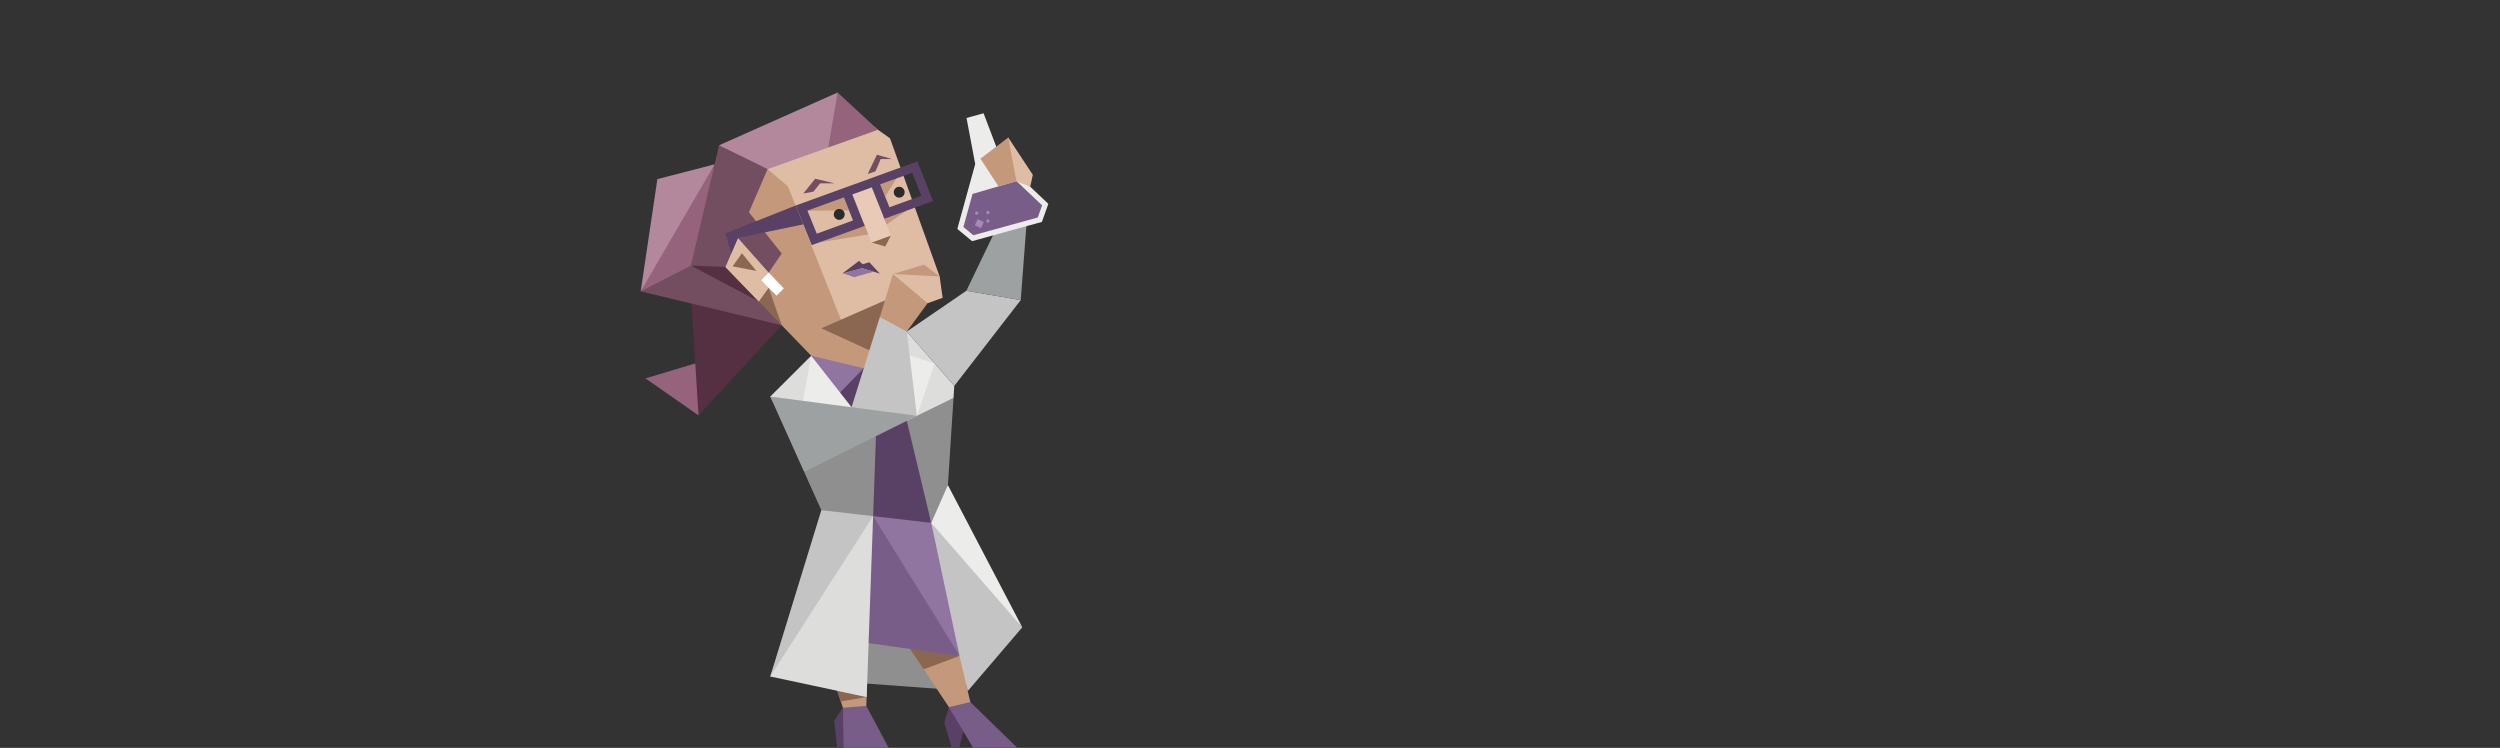 <svg xmlns="http://www.w3.org/2000/svg" viewBox="0 0 1170 350"><rect x="0" y="0" width="1170" height="350" fill="#333333" stroke="none"/><defs><style>.a,.ac,.k{fill:#fff;}.b,.r{fill:#c4c4c4;}.c{fill:#a3a3a3;}.d,.m{fill:#cececd;}.e,.l{fill:#ececeb;}.f{fill:#737373;}.g{fill:#6f7173;}.h{fill:#858686;}.i,.s{fill:#8f8f8f;}.ai,.j{fill:#9da1a2;}.k{opacity:0.4;}.k,.n,.p{isolation:isolate;}.aa,.ab,.ac,.ai,.al,.l,.m,.q,.r,.s,.t,.u,.v,.w,.x,.y,.z{fill-rule:evenodd;}.an,.n,.p{fill:#2b2b2b;}.n{opacity:0.2;}.aa,.o{fill:#dddddc;}.p{opacity:0.1;}.af,.q{fill:#594165;}.ah,.t{fill:#c3987b;}.ad,.u{fill:#8b6651;}.aj,.v{fill:#785d88;}.w{fill:#b3889d;}.x{fill:#96637c;}.y{fill:#543042;}.ae,.z{fill:#734d60;}.ab{fill:#dfbda5;}.ag,.al{fill:#9075a0;}.ak{fill:#a688ba;}.am{fill:#e8cab6;}</style></defs><title>intp-logician-personality-header</title><polygon class="q" points="394.81 350.13 399.15 343.06 394.49 331.22 390.4 337.27 391.81 350.13 394.81 350.13"/><polygon class="q" points="448.86 349.91 451.3 340.56 448.01 334.43 444.09 330.91 441.93 338.18 445.35 349.91 448.86 349.91"/><polygon class="l" points="433.07 247.6 478.42 293.58 443.62 227.04 435.82 232.53 433.07 247.6"/><polygon class="r" points="435.82 244.71 478.42 293.58 452.93 323.39 439.75 281.05 435.82 244.71"/><polygon class="s" points="360.48 316.6 452.93 323.39 444.9 302.95 379.64 292.49 360.48 316.6"/><polygon class="t" points="405.43 330.36 406.54 300.98 384.38 300.98 394.49 331.22 402.08 338.04 405.43 330.36"/><polygon class="t" points="454.11 328.56 449.02 306.98 428.08 306.98 444.09 330.91 451.73 340.18 454.11 328.56"/><polygon class="u" points="449.02 306.98 433.07 302.74 424.07 300.98 432.27 313.24 449.02 306.98"/><polygon class="u" points="405.59 326.23 391.84 323.3 393.5 328.26 405.59 326.23"/><polygon class="v" points="444.09 330.91 454.11 328.56 476.02 349.91 455.4 349.91 444.09 330.91"/><polygon class="v" points="394.49 331.22 405.43 330.36 415.96 350.13 394.81 350.13 394.49 331.22"/><polygon class="i" points="419.88 193.38 435.82 244.71 443.62 227.04 446.25 186.18 419.88 193.38"/><polygon class="w" points="334.44 76.9 323.35 105.11 299.84 136.35 307.65 83.83 334.44 76.9"/><polygon class="x" points="326.9 194.39 302.07 177.09 325.26 170.13 333.97 173.31 326.9 194.39"/><polygon class="x" points="334.44 76.9 299.84 136.35 332.85 126.21 334.44 76.9"/><polygon class="y" points="365.86 152.23 326.9 194.39 323.35 137.24 365.86 152.23"/><polygon class="z" points="299.84 136.35 323.35 124.29 341.08 130.57 357.47 140.29 365.86 152.23 299.84 136.35"/><polygon class="y" points="323.35 124.29 355.09 141.09 341.57 120.05 323.35 124.29"/><polygon class="v" points="384.38 238.76 418.16 236.36 434.11 250.58 449.02 306.98 406.54 300.98 384.38 238.76"/><polygon class="aa" points="408.83 157.67 424.38 196.92 446.25 186.18 446.61 180.59 424.38 155.16 408.83 157.67"/><polygon class="ab" points="410.89 60.74 416.53 64.74 439.75 129.38 414.24 140.54 404.19 172.35 379.64 158.93 348.44 121.46 339.46 69.43 391.56 45.83 410.89 60.74"/><polygon class="t" points="404.19 172.35 408.62 163.92 406.85 163.92 394.66 152.37 368.76 87.25 359.27 79.16 339.46 124.91 355.09 141.09 359.4 143.45 365.86 152.23 379.64 166.49 390.6 172.35 404.19 172.35"/><polygon class="u" points="384.38 153.65 406.85 163.92 406.85 163.92 412.42 153.57 414.24 140.54 384.38 153.65"/><polygon class="w" points="359.27 79.16 387.61 69.04 396.6 59.08 391.99 43.3 336.53 67.99 346.37 82.75 359.27 79.16"/><polygon class="u" points="355.09 141.09 359.7 134.66 365.86 152.23 355.09 141.09"/><polygon class="ab" points="355.09 141.09 362.55 130.7 345.34 111.34 339.46 124.91 355.09 141.09"/><polygon class="u" points="347.21 118.52 353.96 126.77 342.85 124.66 347.21 118.52"/><polygon class="ac" points="366.79 134.97 363.4 138.37 356.21 131.16 359.77 127.58 366.79 134.97"/><polygon class="ad" points="416.95 110.19 414.3 115.36 407.89 113.47 416.95 110.19"/><polygon class="ae" points="375.95 90.56 380.69 89.69 383.8 85.81 390.6 85.81 381.5 83.65 375.95 90.56"/><polygon class="ae" points="406.1 81.39 409.74 80.17 412.17 74.43 417.43 74.43 410.39 72.41 406.1 81.39"/><polygon class="af" points="394.12 128.05 403.5 125.54 411.76 128.05 406.85 122.72 403.7 123.66 402.03 122.09 394.12 128.05"/><polygon class="ag" points="394.62 127.92 399.73 129.73 408.83 127.16 403.5 125.54 394.62 127.92"/><polygon class="ah" points="424.1 98.65 414.92 105.11 412.31 100.77 424.1 98.65"/><polygon class="ah" points="383.28 113.47 406.39 109.73 406.27 103.28 383.28 113.47"/><polygon class="ah" points="377.89 98.63 397.33 98.47 394.94 92.43 377.89 98.63"/><polygon class="ah" points="419.59 83.5 414.24 92.05 411.76 86.27 419.59 83.5"/><polygon class="x" points="391.99 43.3 387.61 69.04 410.89 60.74 391.99 43.3"/><polygon class="z" points="345.34 111.34 359.77 127.58 365.83 118.64 350.52 99.37 359.27 79.16 336.53 67.99 323.35 124.29 334.43 124.72 339.46 124.91 345.34 111.34"/><polygon class="l" points="385.68 186.64 383.24 198.08 402.94 207.61 409.95 204.11 396.73 187.69 396.73 187.69 385.68 186.64"/><polygon class="l" points="407.96 160.48 429.11 194.59 437.46 170.13 407.96 160.48"/><polygon class="r" points="424.38 155.16 452.25 136.08 477.7 140.44 446.61 180.59 424.38 155.16"/><polygon class="ai" points="477.7 140.44 480.38 105.23 470.55 98.06 452.25 136.08 477.7 140.44"/><polygon class="l" points="468.44 74.41 460.31 53.01 452.33 55.21 456.4 76.78 448.02 107.14 454.93 112.86 471.27 108.35 487.61 103.85 490.62 95.4 468.44 74.41"/><polygon class="aj" points="487.7 96.1 475.71 84.75 455.15 90.75 450.87 106.24 455.52 110.09 485.68 101.78 487.7 96.1"/><polygon class="ab" points="466.71 76.26 471.85 64.37 483.36 81.82 482.14 87.37 475.7 84.83 466.71 76.26"/><polygon class="t" points="458.85 74.26 467.27 87.21 475.7 84.83 471.85 64.37 458.85 74.26"/><rect class="ak" x="456.71" y="103.06" width="3.18" height="3.18" transform="translate(170.51 476.37) rotate(-65.11)"/><rect class="ak" x="456.42" y="99.07" width="1.37" height="1.37" transform="translate(173.89 472.17) rotate(-65.06)"/><rect class="ak" x="461.65" y="102.76" width="1.37" height="1.37" transform="translate(173.65 479.1) rotate(-65.07)"/><rect class="ak" x="461.65" y="98.74" width="1.37" height="1.37" transform="translate(177.3 476.78) rotate(-65.07)"/><polygon class="al" points="408.62 241.56 449.02 306.78 435.82 244.71 422.71 240.42 408.62 241.56"/><polygon class="q" points="428.19 212.83 424.38 196.95 405.59 203.24 408.62 241.35 408.83 241.58 435.82 244.71 428.19 212.83"/><polygon class="af" points="345.34 111.34 342.23 118.52 339.46 109.22 372.38 96.18 375.95 105 345.34 111.34"/><polygon class="am" points="416.95 110.19 407.89 113.47 397.33 87.11 406.39 83.83 416.95 110.19"/><path class="af" d="M413.9,102.36l22.76-8.28-7.35-18.55L372.38,96.18l7.51,18.53,24.79-9L398.88,91,408,87.67Zm-31.65,7-4.36-10.76,17.05-6.2,4.27,10.77Zm48.93-17.77L416.26,97,411.9,86.28l15-5.43Z"/><polygon class="aa" points="379.64 166.49 398.53 190.59 402.94 207.61 408.62 241.56 405.59 326.23 360.48 316.6 389.61 236.36 360.48 185.6 379.64 166.49"/><polygon class="r" points="408.62 241.56 360.48 316.6 384.38 238.76 397.33 236.36 408.62 241.56"/><polygon class="s" points="409.95 204.13 390.61 207.61 376.34 220.88 384.38 238.76 408.62 241.56 408.62 241.56 409.95 204.13 409.95 204.13"/><polygon class="l" points="379.64 166.49 375.31 190.02 398.53 190.59 391.92 179.3 379.64 166.49"/><polygon class="al" points="404.19 172.35 399.31 180.59 393.15 183.72 379.64 166.49 404.19 172.35"/><polygon class="q" points="404.22 172.36 404.19 172.35 393.15 183.72 398.53 190.59 406.13 184.13 404.22 172.36"/><polygon class="ai" points="360.48 185.6 376.34 220.88 429.11 194.59 414.24 190.08 398.53 190.59 360.48 185.6"/><polygon class="r" points="429.1 194.59 424.38 155.16 418.68 148.38 411.76 148.38 398.53 190.59 429.1 194.59"/><polygon class="t" points="411.76 148.38 417.89 128.25 428.82 132.97 434.11 141.9 424.38 155.16 411.76 148.38"/><polygon class="t" points="417.89 128.25 432.44 123.86 439.75 129.38 430.81 132.69 417.89 128.25"/><polygon class="ab" points="417.89 128.25 439.75 129.38 441.15 139.38 434.11 141.9 417.89 128.25"/><circle class="an" cx="392.76" cy="100.34" r="2.55"/><circle class="an" cx="420.83" cy="89.95" r="2.55"/></svg>